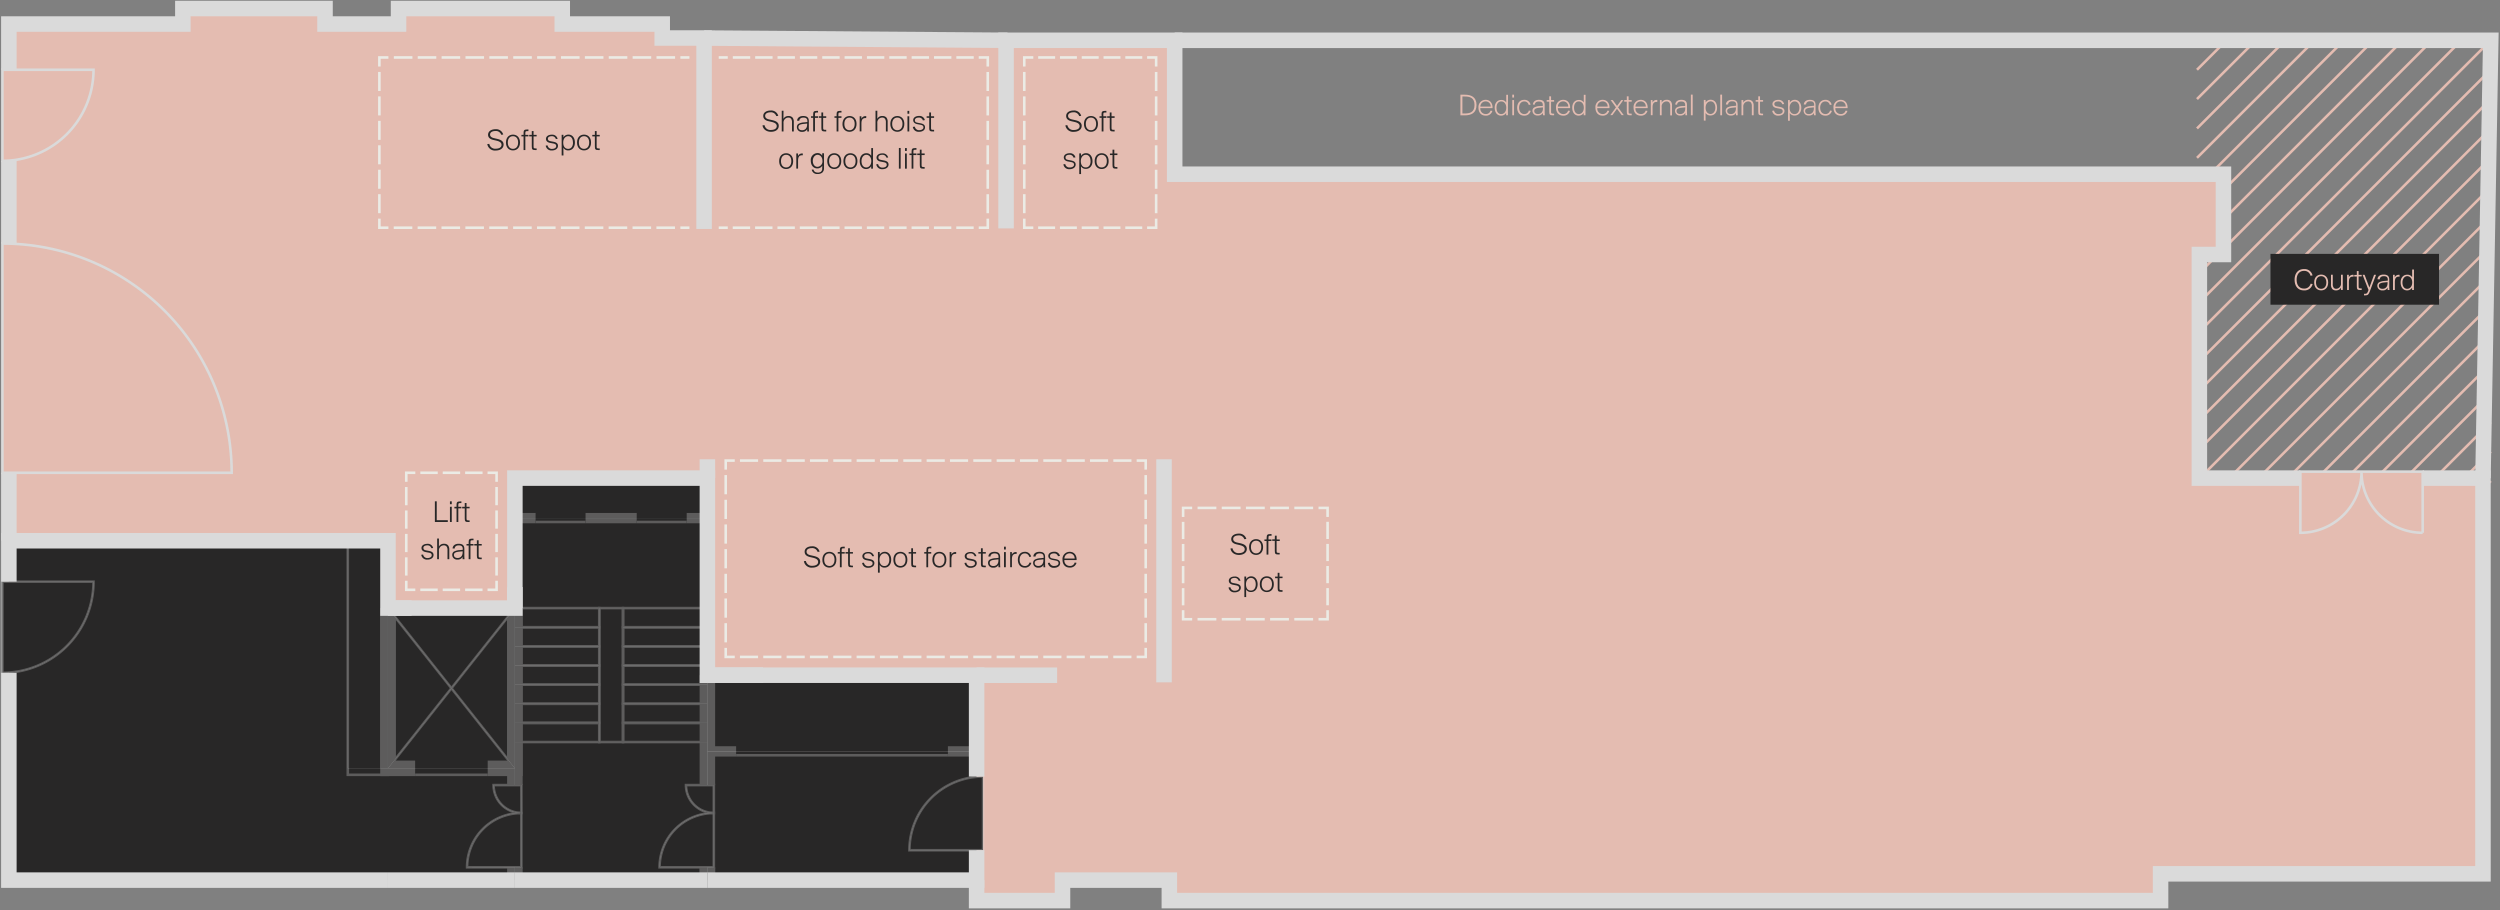 <svg xmlns="http://www.w3.org/2000/svg" viewBox="0 0 967.4 352.2">
  <rect x="0" y="0" width="967.4" height="352.2" fill="#808080" stroke="none"/>
  <defs>
    <style>
      .cls-1 {
        isolation: isolate;
      }

      .cls-10, .cls-11, .cls-12, .cls-13, .cls-14, .cls-15, .cls-16, .cls-17, .cls-18, .cls-19, .cls-2, .cls-20, .cls-6, .cls-7, .cls-8 {
        fill: none;
        stroke-miterlimit: 10;
      }

      .cls-2 {
        stroke: #e4bcb1;
      }

      .cls-3 {
        fill: #282727;
      }

      .cls-4 {
        fill: #e4bcb1;
      }

      .cls-5 {
        opacity: 0.3;
      }

      .cls-6, .cls-7, .cls-8 {
        stroke: #dadada;
      }

      .cls-6 {
        stroke-width: 6px;
      }

      .cls-7 {
        stroke-width: 4px;
      }

      .cls-9 {
        mix-blend-mode: multiply;
      }

      .cls-10, .cls-11, .cls-12, .cls-13, .cls-14, .cls-15, .cls-16, .cls-17, .cls-18, .cls-19, .cls-20 {
        stroke: #ebebe5;
      }

      .cls-11 {
        stroke-dasharray: 7.19 2.05;
      }

      .cls-12 {
        stroke-dasharray: 7.36 2.1;
      }

      .cls-13 {
        stroke-dasharray: 6.73 1.92;
      }

      .cls-14 {
        stroke-dasharray: 6.74 1.93;
      }

      .cls-15 {
        stroke-dasharray: 7.05 2.02;
      }

      .cls-16 {
        stroke-dasharray: 7.02 2.01;
      }

      .cls-17 {
        stroke-dasharray: 7.43 2.12;
      }

      .cls-18 {
        stroke-dasharray: 7.28 2.08;
      }

      .cls-19 {
        stroke-dasharray: 6.65 1.9;
      }

      .cls-20 {
        stroke-dasharray: 6.56 1.87;
      }
    </style>
  </defs>
  <g class="cls-1">
    <g id="Courtyard">
      <line class="cls-2" x1="963.82" y1="15.6" x2="850.15" y2="129.27"/>
      <line class="cls-2" x1="963.82" y1="26.97" x2="850.15" y2="140.64"/>
      <line class="cls-2" x1="953.23" y1="14.81" x2="850.15" y2="117.89"/>
      <line class="cls-2" x1="963.82" y1="38.35" x2="850.15" y2="152.02"/>
      <line class="cls-2" x1="963.82" y1="49.72" x2="850.15" y2="163.4"/>
      <line class="cls-2" x1="963.82" y1="61.05" x2="850.15" y2="174.73"/>
      <line class="cls-2" x1="963.82" y1="72.43" x2="850.15" y2="186.1"/>
      <line class="cls-2" x1="963.82" y1="83.81" x2="850.15" y2="197.48"/>
      <line class="cls-2" x1="884.7" y1="15.16" x2="850.15" y2="49.7"/>
      <line class="cls-2" x1="896.29" y1="14.94" x2="850.15" y2="61.08"/>
      <line class="cls-2" x1="872.1" y1="16.38" x2="850.15" y2="38.33"/>
      <line class="cls-2" x1="862.97" y1="14.17" x2="850.15" y2="27"/>
      <line class="cls-2" x1="907.02" y1="15.59" x2="850.15" y2="72.45"/>
      <line class="cls-2" x1="916.45" y1="17.53" x2="850.15" y2="83.83"/>
      <line class="cls-2" x1="930.23" y1="15.09" x2="850.15" y2="95.16"/>
      <line class="cls-2" x1="940.31" y1="16.38" x2="850.15" y2="106.54"/>
      <line class="cls-2" x1="963.82" y1="95.18" x2="850.15" y2="208.85"/>
      <line class="cls-2" x1="963.82" y1="106.54" x2="850.15" y2="220.21"/>
      <line class="cls-2" x1="963.82" y1="117.91" x2="850.15" y2="231.58"/>
      <line class="cls-2" x1="963.82" y1="129.29" x2="850.15" y2="242.96"/>
      <line class="cls-2" x1="963.82" y1="140.67" x2="850.15" y2="254.34"/>
      <line class="cls-2" x1="963.82" y1="152" x2="850.15" y2="265.67"/>
      <line class="cls-2" x1="963.82" y1="163.37" x2="850.15" y2="277.04"/>
      <line class="cls-2" x1="963.82" y1="174.75" x2="850.15" y2="288.42"/>
      <line class="cls-2" x1="963.82" y1="186.13" x2="850.15" y2="299.8"/>
    </g>
    <g id="Fills">
      <g>
        <path class="cls-3" d="M380.41,300.48V329h-28.5a28.48,28.48,0,0,1,26-28.39Q379.15,300.48,380.41,300.48Z"/>
        <path class="cls-3" d="M255.21,335.62a21,21,0,0,1,21-21v21h-21Z"/>
        <path class="cls-3" d="M276.23,303.8v10.78a10.78,10.78,0,0,1-10.78-10.78h10.78Z"/>
        <path class="cls-3" d="M276.23,335.62V303.8h-2.5v-13H377.91v9.84a28.48,28.48,0,0,0-26,28.39h26v11.58H273.73v-4.95Z"/>
        <polygon class="cls-3" points="377.91 261.28 377.91 290.76 366.8 290.76 284.84 290.76 273.73 290.76 273.73 287.14 273.73 279.74 273.73 272.33 273.73 264.93 273.73 261.28 377.91 261.28"/>
        <rect class="cls-3" x="241.08" y="279.74" width="32.65" height="7.4"/>
        <rect class="cls-3" x="241.08" y="250.12" width="32.65" height="7.41"/>
        <polygon class="cls-3" points="273.73 261.28 273.73 264.93 241.08 264.93 241.08 257.53 273.73 257.53 273.73 261.28"/>
        <rect class="cls-3" x="241.08" y="264.93" width="32.65" height="7.4"/>
        <rect class="cls-3" x="241.08" y="272.33" width="32.65" height="7.41"/>
        <rect class="cls-3" x="241.08" y="235.31" width="32.65" height="7.41"/>
        <rect class="cls-3" x="241.08" y="242.72" width="32.65" height="7.4"/>
        <polygon class="cls-3" points="241.08 279.74 241.08 287.14 231.89 287.14 231.89 279.74 231.89 272.33 231.89 264.93 231.89 257.53 231.89 250.12 231.89 242.72 231.89 235.31 241.08 235.31 241.08 242.72 241.08 250.12 241.08 257.53 241.08 264.93 241.08 272.33 241.08 279.74"/>
        <polygon class="cls-3" points="273.73 185.01 273.73 200.49 265.72 200.49 246.38 200.49 226.59 200.49 207.25 200.49 199.24 200.49 199.24 185.01 273.73 185.01"/>
        <rect class="cls-3" x="199.24" y="235.31" width="32.65" height="7.41"/>
        <rect class="cls-3" x="199.24" y="242.72" width="32.65" height="7.4"/>
        <rect class="cls-3" x="199.24" y="264.93" width="32.65" height="7.4"/>
        <rect class="cls-3" x="199.24" y="257.53" width="32.65" height="7.4"/>
        <rect class="cls-3" x="199.24" y="272.33" width="32.65" height="7.41"/>
        <rect class="cls-3" x="199.24" y="250.12" width="32.65" height="7.41"/>
        <rect class="cls-3" x="199.24" y="279.74" width="32.65" height="7.4"/>
        <polygon class="cls-3" points="273.73 200.49 273.73 235.31 241.08 235.31 231.89 235.31 199.24 235.31 199.24 200.49 207.25 200.49 226.59 200.49 246.38 200.49 265.72 200.49 273.73 200.49"/>
        <path class="cls-3" d="M201.73,335.62v-21h0V303.8h-2.5V287.14h74.49V303.8h-8.28a10.78,10.78,0,0,0,10.78,10.78,21,21,0,0,0-21,21h18.52v4.95H199.24v-4.95Z"/>
        <path class="cls-3" d="M201.74,303.8v10.78h0A10.77,10.77,0,0,1,191,303.8h10.78Z"/>
        <path class="cls-3" d="M201.73,314.58v21h-21A21,21,0,0,1,201.73,314.58Z"/>
        <polygon class="cls-3" points="199.24 235.31 174.69 266.32 150.13 235.31 199.24 235.31"/>
        <polygon class="cls-3" points="199.24 287.14 199.24 297.32 174.69 266.32 199.24 235.31 199.24 242.72 199.24 250.12 199.24 257.53 199.24 264.93 199.24 272.33 199.24 279.74 199.24 287.14"/>
        <polygon class="cls-3" points="174.69 266.32 199.24 297.32 188.72 297.32 160.64 297.32 150.13 297.32 174.69 266.32"/>
        <polygon class="cls-3" points="174.69 266.32 150.13 297.32 150.13 235.31 174.69 266.32"/>
        <polygon class="cls-3" points="150.13 235.31 150.13 297.32 134.58 297.32 134.58 209.25 150.13 209.25 150.13 235.31"/>
        <path class="cls-3" d="M3.43,225.08H36.19A35.26,35.26,0,0,1,3.43,260.26c-.82.06-1.66.09-2.5.09V225.08Z"/>
        <path class="cls-3" d="M199.24,335.62v4.95H3.43V260.26a35.26,35.26,0,0,0,32.76-35.18H3.43V209.25H134.58v88.07h64.66v6.48H191a10.77,10.77,0,0,0,10.77,10.78,21,21,0,0,0-21,21Z"/>
      </g>
      <g>
        <path class="cls-4" d="M937.48,185v21.16a23.66,23.66,0,0,1-23.67-23.66h23.67Z"/>
        <path class="cls-4" d="M913.81,182.51a23.66,23.66,0,0,1-23.66,23.66V182.51Z"/>
        <path class="cls-4" d="M3.43,27H36.19A35.26,35.26,0,0,1,3.43,62.15c-.82.06-1.66.09-2.5.09V27Z"/>
        <path class="cls-4" d="M89.65,182.94H.93V94.24c.84,0,1.67,0,2.5,0A88.71,88.71,0,0,1,89.65,182.94Z"/>
        <path class="cls-4" d="M272.45,14.71l116.86.88h65.25V67.42H860.39V98.48h-9.32V185h39.08v21.16a23.66,23.66,0,0,0,23.66-23.66,23.66,23.66,0,0,0,23.67,23.66V185h23.33V338.14H836.06V348.5H452.49v-7.93H411.15v7.93H377.91V329h2.5V300.48q-1.26,0-2.49.12V261.28H273.73V185H199.24v50.3H150.13V209.25H3.43V182.94H89.65A88.71,88.71,0,0,0,3.43,94.28V62.15A35.26,35.26,0,0,0,36.19,27H3.43V9.3H70.76v-6h55v6h28.45v-6h63.35v6h38.68v5.41Z"/>
      </g>
    </g>
    <g id="Resi_stroke_detail_-_hide_" data-name="Resi stroke detail - hide?" class="cls-5">
      <line class="cls-6" x1="199.24" y1="303.8" x2="199.24" y2="235.31"/>
      <line class="cls-7" x1="265.72" y1="200.49" x2="273.73" y2="200.49"/>
      <line class="cls-8" x1="246.38" y1="201.99" x2="265.72" y2="201.99"/>
      <line class="cls-7" x1="226.59" y1="200.49" x2="246.38" y2="200.49"/>
      <line class="cls-8" x1="207.25" y1="201.99" x2="226.59" y2="201.99"/>
      <line class="cls-7" x1="199.24" y1="200.49" x2="207.25" y2="200.49"/>
      <line class="cls-6" x1="273.73" y1="261.28" x2="273.73" y2="303.8"/>
      <line class="cls-6" x1="199.24" y1="340.57" x2="199.24" y2="335.62"/>
      <line class="cls-6" x1="273.73" y1="335.62" x2="273.73" y2="340.57"/>
      <line class="cls-6" x1="273.73" y1="340.57" x2="273.73" y2="335.62"/>
      <polyline class="cls-6" points="150.13 235.31 150.13 297.32 160.64 297.32"/>
      <polyline class="cls-6" points="188.72 297.32 199.24 297.32 199.24 235.31"/>
      <line class="cls-8" x1="160.64" y1="299.82" x2="188.72" y2="299.82"/>
      <line class="cls-6" x1="150.13" y1="235.31" x2="150.13" y2="297.32"/>
      <path class="cls-8" d="M201.74,335.62h-21a21,21,0,0,1,21-21Z"/>
      <path class="cls-8" d="M201.74,303.8H191a10.77,10.77,0,0,0,10.77,10.78h0Z"/>
      <path class="cls-8" d="M276.23,335.62h-21a21,21,0,0,1,21-21Z"/>
      <path class="cls-8" d="M276.23,314.58a10.78,10.78,0,0,1-10.78-10.78h10.78Z"/>
      <rect class="cls-8" x="199.24" y="235.31" width="32.65" height="7.4"/>
      <rect class="cls-8" x="199.24" y="242.72" width="32.65" height="7.4"/>
      <rect class="cls-8" x="199.24" y="250.12" width="32.65" height="7.4"/>
      <rect class="cls-8" x="199.24" y="257.53" width="32.65" height="7.4"/>
      <rect class="cls-8" x="199.24" y="264.93" width="32.65" height="7.4"/>
      <rect class="cls-8" x="199.24" y="272.34" width="32.65" height="7.4"/>
      <rect class="cls-8" x="199.24" y="279.74" width="32.65" height="7.4"/>
      <rect class="cls-8" x="241.08" y="235.31" width="32.65" height="7.4"/>
      <rect class="cls-8" x="241.08" y="242.72" width="32.65" height="7.4"/>
      <rect class="cls-8" x="241.08" y="250.12" width="32.65" height="7.4"/>
      <rect class="cls-8" x="241.08" y="257.53" width="32.65" height="7.4"/>
      <rect class="cls-8" x="241.08" y="264.93" width="32.65" height="7.4"/>
      <rect class="cls-8" x="241.08" y="272.34" width="32.65" height="7.4"/>
      <rect class="cls-8" x="241.08" y="279.74" width="32.65" height="7.4"/>
      <rect class="cls-8" x="231.89" y="235.31" width="9.2" height="51.83"/>
      <line class="cls-8" x1="150.13" y1="235.31" x2="199.24" y2="297.32"/>
      <line class="cls-8" x1="150.13" y1="297.32" x2="199.24" y2="235.31"/>
      <line class="cls-7" x1="366.8" y1="290.76" x2="377.91" y2="290.76"/>
      <line class="cls-8" x1="284.85" y1="292.26" x2="366.8" y2="292.26"/>
      <line class="cls-7" x1="273.73" y1="290.76" x2="284.85" y2="290.76"/>
      <path class="cls-8" d="M380.41,329h-28.5a28.51,28.51,0,0,1,28.5-28.51Z"/>
      <rect class="cls-8" x="134.58" y="209.25" width="15.54" height="90.57"/>
      <path class="cls-8" d="M.93,225.08H36.19A35.27,35.27,0,0,1,.93,260.35Z"/>
    </g>
    <g id="Stroke">
      <polyline class="cls-6" points="199.24 235.31 199.24 200.49 199.24 185.01 273.73 185.01 273.73 200.49 273.73 235.31 273.73 242.72 273.73 250.12 273.73 257.53 273.73 261.28 295.3 261.23"/>
      <line class="cls-6" x1="273.73" y1="340.57" x2="199.24" y2="340.57"/>
      <polyline class="cls-6" points="377.91 300.48 377.91 261.28 273.73 261.28"/>
      <polyline class="cls-6" points="377.91 328.99 377.91 340.57 273.73 340.57"/>
      <polyline class="cls-6" points="150.13 235.31 199.24 235.31 199.24 227.15"/>
      <polyline class="cls-6" points="389.31 88.39 389.31 15.59 454.56 15.59 454.56 67.42 860.39 67.42 860.39 98.48 851.07 98.48 851.07 185.01 890.15 185.01"/>
      <polyline class="cls-6" points="937.48 185.01 960.81 185.01 960.81 338.14 836.06 338.14 836.06 348.5 452.49 348.5 452.49 340.57 411.15 340.57 411.15 348.5 377.91 348.5 377.91 340.57"/>
      <polyline class="cls-6" points="3.43 260.35 3.43 340.57 150.13 340.57"/>
      <polyline class="cls-6" points="3.43 225.08 3.43 209.25 150.13 209.25 150.13 235.31 159.27 235.31"/>
      <line class="cls-6" x1="150.13" y1="340.57" x2="199.24" y2="340.57"/>
      <polyline class="cls-6" points="3.43 26.97 3.43 9.3 70.76 9.3 70.76 3.3 125.77 3.3 125.77 9.3 154.22 9.3 154.22 3.3 217.57 3.3 217.57 9.3 256.25 9.3 256.25 14.71 272.45 14.71 272.45 88.61"/>
      <line class="cls-6" x1="3.43" y1="94.24" x2="3.43" y2="62.24"/>
      <line class="cls-6" x1="3.43" y1="209.25" x2="3.43" y2="182.94"/>
      <line class="cls-6" x1="389.83" y1="15.6" x2="272.45" y2="14.72"/>
      <line class="cls-6" x1="450.43" y1="177.72" x2="450.43" y2="264.04"/>
      <line class="cls-6" x1="377.91" y1="261.29" x2="409.06" y2="261.29"/>
      <polyline class="cls-6" points="454.56 15.6 963.82 15.6 960.81 185.01"/>
      <line class="cls-6" x1="273.73" y1="185.01" x2="273.73" y2="177.72"/>
      <path class="cls-8" d="M913.81,182.51a23.66,23.66,0,0,1-23.66,23.66V182.51Zm23.67,0v23.66a23.66,23.66,0,0,1-23.67-23.66Z"/>
      <path class="cls-8" d="M.93,27H36.19A35.27,35.27,0,0,1,.93,62.24Z"/>
      <path class="cls-8" d="M.93,94.24a88.71,88.71,0,0,1,88.72,88.7H.93Z"/>
    </g>
    <g id="Soft_spot" data-name="Soft spot">
      <g class="cls-9">
        <g>
          <line class="cls-10" x1="266.78" y1="22.24" x2="263.28" y2="22.24"/>
          <line class="cls-11" x1="261.23" y1="22.24" x2="151.33" y2="22.24"/>
          <polyline class="cls-10" points="150.3 22.24 146.8 22.24 146.8 25.74"/>
          <line class="cls-12" x1="146.8" y1="27.84" x2="146.8" y2="83.56"/>
          <polyline class="cls-10" points="146.8 84.61 146.8 88.11 150.3 88.11"/>
          <line class="cls-11" x1="152.36" y1="88.11" x2="262.26" y2="88.11"/>
          <line class="cls-10" x1="263.28" y1="88.11" x2="266.78" y2="88.11"/>
        </g>
      </g>
      <g class="cls-9">
        <g>
          <line class="cls-10" x1="278.12" y1="88.11" x2="281.62" y2="88.11"/>
          <line class="cls-13" x1="283.54" y1="88.11" x2="377.76" y2="88.11"/>
          <polyline class="cls-10" points="378.73 88.11 382.23 88.11 382.23 84.61"/>
          <line class="cls-12" x1="382.22" y1="82.51" x2="382.22" y2="26.79"/>
          <polyline class="cls-10" points="382.23 25.74 382.23 22.24 378.73 22.24"/>
          <line class="cls-13" x1="376.8" y1="22.24" x2="282.58" y2="22.24"/>
          <line class="cls-10" x1="281.62" y1="22.24" x2="278.12" y2="22.24"/>
        </g>
      </g>
      <g class="cls-9">
        <g>
          <polyline class="cls-10" points="157.21 224.73 157.21 228.23 160.71 228.23"/>
          <line class="cls-14" x1="162.64" y1="228.23" x2="187.69" y2="228.23"/>
          <polyline class="cls-10" points="188.66 228.23 192.16 228.23 192.16 224.73"/>
          <line class="cls-15" x1="192.15" y1="222.71" x2="192.15" y2="187.45"/>
          <polyline class="cls-10" points="192.16 186.44 192.16 182.94 188.66 182.94"/>
          <line class="cls-14" x1="186.73" y1="182.94" x2="161.68" y2="182.94"/>
          <polyline class="cls-10" points="160.71 182.94 157.21 182.94 157.21 186.44"/>
          <line class="cls-15" x1="157.21" y1="188.46" x2="157.21" y2="223.72"/>
        </g>
      </g>
      <g class="cls-9">
        <g>
          <polyline class="cls-10" points="443.34 181.72 443.34 178.22 439.84 178.22"/>
          <line class="cls-16" x1="437.83" y1="178.22" x2="285.32" y2="178.22"/>
          <polyline class="cls-10" points="284.32 178.22 280.82 178.22 280.82 181.72"/>
          <line class="cls-17" x1="280.82" y1="183.84" x2="280.82" y2="249.63"/>
          <polyline class="cls-10" points="280.82 250.7 280.82 254.2 284.32 254.2"/>
          <line class="cls-16" x1="286.32" y1="254.2" x2="438.84" y2="254.2"/>
          <polyline class="cls-10" points="439.84 254.2 443.34 254.2 443.34 250.7"/>
          <line class="cls-17" x1="443.34" y1="248.57" x2="443.34" y2="182.78"/>
        </g>
      </g>
      <g class="cls-9">
        <g>
          <polyline class="cls-10" points="513.72 200.04 513.72 196.54 510.21 196.54"/>
          <line class="cls-18" x1="508.13" y1="196.54" x2="462.36" y2="196.54"/>
          <polyline class="cls-10" points="461.32 196.54 457.82 196.54 457.82 200.04"/>
          <line class="cls-19" x1="457.82" y1="201.94" x2="457.82" y2="235.17"/>
          <polyline class="cls-10" points="457.82 236.12 457.82 239.62 461.32 239.62"/>
          <line class="cls-18" x1="463.4" y1="239.62" x2="509.17" y2="239.62"/>
          <polyline class="cls-10" points="510.21 239.62 513.72 239.62 513.72 236.12"/>
          <line class="cls-19" x1="513.72" y1="234.22" x2="513.72" y2="200.99"/>
        </g>
      </g>
      <g class="cls-9">
        <g>
          <polyline class="cls-10" points="447.38 25.74 447.38 22.24 443.88 22.24"/>
          <line class="cls-20" x1="442.01" y1="22.24" x2="400.78" y2="22.24"/>
          <polyline class="cls-10" points="399.85 22.24 396.35 22.24 396.35 25.74"/>
          <line class="cls-12" x1="396.35" y1="27.84" x2="396.35" y2="83.56"/>
          <polyline class="cls-10" points="396.35 84.61 396.35 88.11 399.85 88.11"/>
          <line class="cls-20" x1="401.72" y1="88.11" x2="442.95" y2="88.11"/>
          <polyline class="cls-10" points="443.88 88.11 447.38 88.11 447.38 84.61"/>
          <line class="cls-12" x1="447.38" y1="82.51" x2="447.38" y2="26.79"/>
        </g>
      </g>
    </g>
    <g id="Layer_9" data-name="Layer 9">
      <g>
        <path class="cls-3" d="M169,201.29h4.28v.7h-5v-8H169Z"/>
        <path class="cls-3" d="M174.81,194v1.1h-.7V194Zm0,2.08V202h-.7v-5.88Z"/>
        <path class="cls-3" d="M176.66,195.37c0-1,.25-1.34,1.39-1.34h.49v.63h-.35c-.75,0-.84.07-.84.81v.64h1.19v.6h-1.19V202h-.69v-5.28h-.83v-.6h.83Zm3.18-.72h.69v1.46h1.19v.6h-1.19v3.72c0,.78,0,.94.83.94h.36V202h-.58c-1.06,0-1.3-.24-1.3-1.43v-3.85h-1v-.6h1Z"/>
        <path class="cls-3" d="M166.92,212.13a1.53,1.53,0,0,0-1.6-1.1c-.59,0-1.48.22-1.48.95s.45.86,1.08,1l.84.16c1,.18,2,.48,2,1.62s-1.08,1.79-2.37,1.79a2.2,2.2,0,0,1-2.38-1.88l.72-.09a1.61,1.61,0,0,0,1.72,1.36c.66,0,1.61-.27,1.61-1.08s-.62-.91-1.44-1.06l-.93-.18c-.87-.17-1.59-.64-1.59-1.58s.93-1.6,2.28-1.6a2.11,2.11,0,0,1,2.23,1.62Z"/>
        <path class="cls-3" d="M169.84,211.52a2.07,2.07,0,0,1,2-1.1,1.92,1.92,0,0,1,1.56.62,2.64,2.64,0,0,1,.46,1.69v3.66h-.7v-3.48a2.37,2.37,0,0,0-.33-1.41,1.36,1.36,0,0,0-1.17-.47,1.91,1.91,0,0,0-1.81,2.13v3.23h-.69v-8h.69Z"/>
        <path class="cls-3" d="M175.13,212.23c.08-1.14,1-1.81,2.34-1.81s2.21.45,2.21,2c0,1.07,0,1.58,0,2.06,0,.69,0,1.27.07,1.92H179l0-.91a2.07,2.07,0,0,1-2,1.05,1.83,1.83,0,0,1-2-1.83,1.48,1.48,0,0,1,.63-1.26,5.55,5.55,0,0,1,2.26-.58l1.17-.12v-.34c0-1.19-.76-1.37-1.58-1.37-1,0-1.5.52-1.55,1.22Zm3.89,1.1-1.28.13c-1.43.15-2.09.46-2.09,1.26s.58,1.2,1.44,1.2c1,0,1.93-.62,1.93-2.23Z"/>
        <path class="cls-3" d="M181.35,209.77c0-1,.25-1.34,1.39-1.34h.49v.63h-.35c-.75,0-.83.07-.83.81v.64h1.18v.6h-1.18v5.28h-.7v-5.28h-.83v-.6h.83Zm3.18-.72h.69v1.46h1.19v.6h-1.19v3.72c0,.78,0,.94.83.94h.36v.62h-.57c-1.07,0-1.31-.24-1.31-1.43v-3.85h-1v-.6h1Z"/>
      </g>
      <g>
        <path class="cls-3" d="M479.28,206.49a2.82,2.82,0,0,1,3,2.07l-.78.09a2.14,2.14,0,0,0-2.3-1.46c-.82,0-2,.32-2,1.37,0,.82.67,1.2,1.55,1.39l1,.22c1.17.26,2.72.71,2.72,2.24s-1.41,2.33-3,2.33c-2,0-3.13-1.15-3.31-2.5l.77-.08a2.29,2.29,0,0,0,2.5,1.87c.89,0,2.23-.29,2.23-1.5,0-1-1-1.39-2.09-1.64l-1-.23c-1.07-.24-2.13-.74-2.13-2.06C476.47,207.1,478,206.49,479.28,206.49Z"/>
        <path class="cls-3" d="M486.06,208.62c1.39,0,2.71.94,2.71,3.06s-1.32,3.06-2.71,3.06-2.71-.94-2.71-3.06S484.67,208.62,486.06,208.62Zm0,5.51c1.1,0,2-.8,2-2.45s-.88-2.45-2-2.45-2,.79-2,2.45S485,214.13,486.06,214.13Z"/>
        <path class="cls-3" d="M490.15,208c0-1,.25-1.34,1.39-1.34h.5v.64h-.35c-.76,0-.84.07-.84.8v.65H492v.6h-1.19v5.27h-.7v-5.27h-.83v-.6h.83Zm3.18-.72h.7v1.47h1.18v.6H494V213c0,.78,0,.94.82.94h.36v.62h-.57c-1.07,0-1.31-.24-1.31-1.42v-3.85h-1v-.6h1Z"/>
        <path class="cls-3" d="M479.31,224.74a1.54,1.54,0,0,0-1.61-1.11c-.59,0-1.47.22-1.47,1s.44.86,1.08,1l.84.16c1,.18,2,.48,2,1.62s-1.08,1.8-2.36,1.8a2.21,2.21,0,0,1-2.39-1.89l.72-.09a1.63,1.63,0,0,0,1.73,1.37c.66,0,1.61-.28,1.61-1.08s-.63-.91-1.44-1.07l-.94-.18c-.86-.17-1.58-.64-1.58-1.57s.92-1.61,2.28-1.61a2.12,2.12,0,0,1,2.23,1.62Zm2.88,3.35a2.09,2.09,0,0,0,1.9,1c1.47,0,2.56-1.14,2.56-3s-1.06-3.07-2.44-3.07a2.21,2.21,0,0,0-2,1.08v-1h-.69v7.95h.7Zm3.73-2c0,1.52-.75,2.44-1.85,2.44s-1.93-.74-1.93-2.44,1-2.46,1.93-2.46C485.19,223.63,485.92,224.56,485.92,226.09Z"/>
        <path class="cls-3" d="M490.21,223c1.39,0,2.71.94,2.71,3.06s-1.32,3.06-2.71,3.06-2.72-.94-2.72-3.06S488.81,223,490.21,223Zm0,5.51c1.1,0,2-.8,2-2.45s-.87-2.45-2-2.45-2,.79-2,2.45S489.1,228.53,490.21,228.53Z"/>
        <path class="cls-3" d="M494.41,221.65h.69v1.47h1.19v.6H495.1v3.71c0,.78,0,.94.83.94h.36V229h-.58c-1.06,0-1.3-.24-1.3-1.42v-3.85h-1v-.6h1Z"/>
      </g>
      <g>
        <path class="cls-3" d="M314.15,211.4a2.83,2.83,0,0,1,3,2.07l-.78.08a2.15,2.15,0,0,0-2.31-1.45c-.81,0-1.95.31-1.95,1.37,0,.82.67,1.2,1.55,1.39l1,.22c1.17.26,2.72.7,2.72,2.24s-1.42,2.33-3,2.33a3,3,0,0,1-3.31-2.5l.78-.08a2.29,2.29,0,0,0,2.5,1.87c.88,0,2.23-.29,2.23-1.5,0-1-1-1.39-2.09-1.64l-1-.23c-1.06-.24-2.12-.74-2.12-2.06C311.34,212,312.85,211.4,314.15,211.4Z"/>
        <path class="cls-3" d="M320.93,213.53c1.39,0,2.71.94,2.71,3.06s-1.32,3.06-2.71,3.06-2.71-.94-2.71-3.06S319.54,213.53,320.93,213.53Zm0,5.5c1.1,0,2-.79,2-2.44s-.88-2.45-2-2.45-2,.79-2,2.45S319.82,219,320.93,219Z"/>
        <path class="cls-3" d="M325,212.88c0-1,.25-1.34,1.39-1.34h.49v.63h-.35c-.75,0-.83.08-.83.81v.65h1.18v.6h-1.18v5.27H325v-5.27h-.83v-.6H325Zm3.18-.72h.69v1.47h1.19v.6h-1.19v3.71c0,.78,0,.94.83.94h.36v.62h-.57c-1.07,0-1.31-.24-1.31-1.42v-3.85h-1v-.6h1Z"/>
        <path class="cls-3" d="M337.51,215.24a1.54,1.54,0,0,0-1.61-1.1c-.59,0-1.47.22-1.47,1s.44.86,1.08,1l.84.16c1,.18,2,.48,2,1.62s-1.08,1.8-2.36,1.8a2.22,2.22,0,0,1-2.39-1.89l.72-.09a1.62,1.62,0,0,0,1.73,1.36c.66,0,1.61-.27,1.61-1.07s-.63-.92-1.44-1.07l-.94-.18c-.86-.17-1.58-.64-1.58-1.57s.92-1.61,2.28-1.61a2.12,2.12,0,0,1,2.23,1.62Zm2.88,3.36a2.09,2.09,0,0,0,1.9,1.05c1.47,0,2.56-1.14,2.56-3.05s-1.06-3.07-2.43-3.07a2.22,2.22,0,0,0-2,1.08v-1h-.69v8h.7Zm3.73-2c0,1.52-.75,2.43-1.85,2.43s-1.93-.73-1.93-2.43,1-2.46,1.93-2.46C343.39,214.14,344.12,215.06,344.12,216.6Z"/>
        <path class="cls-3" d="M348.41,213.53c1.39,0,2.71.94,2.71,3.06s-1.32,3.06-2.71,3.06-2.71-.94-2.71-3.06S347,213.53,348.41,213.53Zm0,5.5c1.1,0,2-.79,2-2.44s-.87-2.45-2-2.45-2,.79-2,2.45S347.3,219,348.41,219Z"/>
        <path class="cls-3" d="M352.61,212.16h.69v1.47h1.19v.6H353.3v3.71c0,.78,0,.94.83.94h.36v.62h-.58c-1.06,0-1.3-.24-1.3-1.42v-3.85h-1v-.6h1Z"/>
        <path class="cls-3" d="M358.5,212.88c0-1,.25-1.34,1.39-1.34h.49v.63H360c-.75,0-.84.08-.84.81v.65h1.19v.6h-1.19v5.27h-.69v-5.27h-.83v-.6h.83Z"/>
        <path class="cls-3" d="M363.5,213.53c1.39,0,2.71.94,2.71,3.06s-1.32,3.06-2.71,3.06-2.71-.94-2.71-3.06S362.11,213.53,363.5,213.53Zm0,5.5c1.11,0,2-.79,2-2.44s-.87-2.45-2-2.45-2,.79-2,2.45S362.4,219,363.5,219Z"/>
        <path class="cls-3" d="M370,214.33h-.32c-1.23,0-1.52.89-1.52,2.16v3h-.68v-5.87h.66v1a1.68,1.68,0,0,1,1.65-1H370Z"/>
        <path class="cls-3" d="M377.13,215.24a1.53,1.53,0,0,0-1.6-1.1c-.59,0-1.48.22-1.48,1s.44.86,1.08,1l.84.16c1,.18,2,.48,2,1.62s-1.08,1.8-2.37,1.8a2.21,2.21,0,0,1-2.38-1.89l.72-.09a1.6,1.6,0,0,0,1.72,1.36c.66,0,1.61-.27,1.61-1.07s-.62-.92-1.44-1.07l-.93-.18c-.87-.17-1.59-.64-1.59-1.57s.93-1.61,2.28-1.61a2.11,2.11,0,0,1,2.23,1.62Zm2.46-3.08h.7v1.47h1.18v.6h-1.18v3.71c0,.78,0,.94.82.94h.36v.62h-.57c-1.07,0-1.31-.24-1.31-1.42v-3.85h-1v-.6h1Z"/>
        <path class="cls-3" d="M382.46,215.34c.08-1.14,1-1.81,2.34-1.81s2.21.46,2.21,2c0,1.07,0,1.58,0,2.06,0,.69,0,1.27.07,1.92h-.7l-.05-.91a2,2,0,0,1-2,1.06,1.83,1.83,0,0,1-2-1.84,1.49,1.49,0,0,1,.63-1.26,5.39,5.39,0,0,1,2.26-.57l1.17-.12v-.35c0-1.19-.76-1.37-1.58-1.37-1,0-1.5.52-1.55,1.22Zm3.89,1.1-1.28.14c-1.43.14-2.09.45-2.09,1.26s.57,1.19,1.44,1.19c1,0,1.93-.62,1.93-2.23Z"/>
        <path class="cls-3" d="M389.21,211.54v1.1h-.7v-1.1Zm0,2.09v5.87h-.7v-5.87Z"/>
        <path class="cls-3" d="M393.41,214.33h-.32c-1.23,0-1.52.89-1.52,2.16v3h-.68v-5.87h.66v1a1.68,1.68,0,0,1,1.65-1h.21Z"/>
        <path class="cls-3" d="M399,215.4l-.72.1a1.7,1.7,0,0,0-1.78-1.35c-1,0-1.94.83-1.94,2.43s.91,2.44,2,2.44a1.73,1.73,0,0,0,1.81-1.34l.72.1a2.44,2.44,0,0,1-2.56,1.87c-1.7,0-2.66-1.27-2.66-3.06s1-3.06,2.75-3.06A2.37,2.37,0,0,1,399,215.4Z"/>
        <path class="cls-3" d="M399.86,215.34c.07-1.14,1-1.81,2.34-1.81s2.21.46,2.21,2c0,1.07,0,1.58,0,2.06,0,.69,0,1.27.07,1.92h-.7l0-.91a2.06,2.06,0,0,1-2,1.06,1.83,1.83,0,0,1-2-1.84,1.49,1.49,0,0,1,.63-1.26,5.39,5.39,0,0,1,2.26-.57l1.17-.12v-.35c0-1.19-.77-1.37-1.58-1.37-1,0-1.5.52-1.55,1.22Zm3.89,1.1-1.29.14c-1.42.14-2.08.45-2.08,1.26S401,219,401.82,219c1,0,1.93-.62,1.93-2.23Z"/>
        <path class="cls-3" d="M409.4,215.24a1.53,1.53,0,0,0-1.61-1.1c-.58,0-1.47.22-1.47,1s.44.86,1.08,1l.84.16c1,.18,2,.48,2,1.62s-1.08,1.8-2.36,1.8a2.22,2.22,0,0,1-2.39-1.89l.72-.09A1.62,1.62,0,0,0,408,219c.66,0,1.61-.27,1.61-1.07s-.63-.92-1.44-1.07l-.94-.18c-.86-.17-1.58-.64-1.58-1.57s.92-1.61,2.28-1.61a2.12,2.12,0,0,1,2.23,1.62Z"/>
        <path class="cls-3" d="M411.15,216.59a2.77,2.77,0,0,1,2.8-3.06c1.7,0,2.75,1.33,2.65,3.2h-4.73A2.08,2.08,0,0,0,414,219a1.79,1.79,0,0,0,1.85-1.32l.72.1a2.51,2.51,0,0,1-2.62,1.85C412.16,219.65,411.15,218.39,411.15,216.59Zm.74-.46h3.95a1.9,1.9,0,0,0-1.9-2A2,2,0,0,0,411.89,216.13Z"/>
      </g>
      <g>
        <path class="cls-4" d="M566.73,36.64c2.57,0,4.62.88,4.62,4s-2.05,4-4.62,4h-1.61v-8Zm0,.7h-.84v6.57h.84c1.83,0,3.85-.3,3.85-3.28S568.54,37.34,566.71,37.34Z"/>
        <path class="cls-4" d="M572.11,41.69a2.77,2.77,0,0,1,2.79-3.06c1.7,0,2.75,1.34,2.65,3.21h-4.72a2.08,2.08,0,0,0,2.1,2.29,1.78,1.78,0,0,0,1.84-1.32l.72.09a2.48,2.48,0,0,1-2.61,1.85C573.11,44.75,572.11,43.49,572.11,41.69Zm.73-.45h4a1.92,1.92,0,0,0-1.91-2A2,2,0,0,0,572.84,41.24Z"/>
        <path class="cls-4" d="M583.5,44.61h-.68v-.94a2.22,2.22,0,0,1-2,1.08c-1.38,0-2.43-1.14-2.43-3.07s1.09-3,2.55-3a2.1,2.1,0,0,1,1.91,1v-3h.69Zm-.64-2.93c0-1.7-1-2.43-1.93-2.43-1.11,0-1.85.91-1.85,2.43s.73,2.46,1.85,2.46C581.84,44.14,582.86,43.38,582.86,41.68Z"/>
        <path class="cls-4" d="M585.88,36.64v1.11h-.69V36.64Zm0,2.09v5.88h-.69V38.73Z"/>
        <path class="cls-4" d="M592.26,40.51l-.72.09a1.68,1.68,0,0,0-1.77-1.34c-1,0-1.94.83-1.94,2.42s.91,2.45,1.95,2.45a1.73,1.73,0,0,0,1.81-1.35l.72.1a2.42,2.42,0,0,1-2.55,1.87c-1.71,0-2.67-1.27-2.67-3.06s1-3.06,2.75-3.06A2.36,2.36,0,0,1,592.26,40.51Z"/>
        <path class="cls-4" d="M593.18,40.45c.07-1.14,1-1.82,2.34-1.82s2.2.46,2.2,2c0,1.06,0,1.58,0,2.06,0,.68,0,1.27.07,1.92h-.69L597,43.7a2.07,2.07,0,0,1-2,1,1.83,1.83,0,0,1-2-1.83,1.45,1.45,0,0,1,.64-1.26,5.17,5.17,0,0,1,2.25-.58L597,41v-.35c0-1.18-.77-1.36-1.58-1.36-1,0-1.5.51-1.55,1.22Zm3.88,1.1-1.28.13c-1.43.14-2.09.46-2.09,1.26s.58,1.2,1.44,1.2c1,0,1.93-.62,1.93-2.23Z"/>
        <path class="cls-4" d="M599.5,37.27h.7v1.46h1.18v.6H600.2v3.72c0,.78,0,.93.83.93h.35v.63h-.57c-1.07,0-1.31-.24-1.31-1.43V39.33h-1v-.6h1Z"/>
        <path class="cls-4" d="M602.12,41.69a2.77,2.77,0,0,1,2.79-3.06c1.71,0,2.75,1.34,2.65,3.21h-4.72a2.08,2.08,0,0,0,2.1,2.29,1.77,1.77,0,0,0,1.84-1.32l.72.09a2.48,2.48,0,0,1-2.61,1.85C603.13,44.75,602.12,43.49,602.12,41.69Zm.73-.45h4a1.92,1.92,0,0,0-1.91-2A2,2,0,0,0,602.85,41.24Z"/>
        <path class="cls-4" d="M613.51,44.61h-.68v-.94a2.22,2.22,0,0,1-2,1.08c-1.38,0-2.43-1.14-2.43-3.07s1.09-3,2.55-3a2.1,2.1,0,0,1,1.91,1v-3h.69Zm-.64-2.93c0-1.7-1-2.43-1.93-2.43-1.11,0-1.85.91-1.85,2.43s.73,2.46,1.85,2.46C611.85,44.14,612.87,43.38,612.87,41.68Z"/>
        <path class="cls-4" d="M617.37,41.69a2.77,2.77,0,0,1,2.79-3.06c1.71,0,2.75,1.34,2.65,3.21h-4.72a2.08,2.08,0,0,0,2.1,2.29A1.79,1.79,0,0,0,622,42.81l.71.09a2.48,2.48,0,0,1-2.61,1.85C618.38,44.75,617.37,43.49,617.37,41.69Zm.73-.45h4a1.92,1.92,0,0,0-1.91-2A2,2,0,0,0,618.1,41.24Z"/>
        <path class="cls-4" d="M626.12,41.56l2.21,3h-.81l-1.81-2.47-1.79,2.47h-.8l2.19-3-2.07-2.85h.83L625.72,41l1.67-2.29h.78Z"/>
        <path class="cls-4" d="M629.51,37.27h.7v1.46h1.19v.6h-1.19v3.72c0,.78,0,.93.83.93h.36v.63h-.58c-1.07,0-1.31-.24-1.31-1.43V39.33h-1v-.6h1Z"/>
        <path class="cls-4" d="M632.13,41.69a2.78,2.78,0,0,1,2.79-3.06c1.71,0,2.75,1.34,2.66,3.21h-4.73a2.08,2.08,0,0,0,2.1,2.29,1.77,1.77,0,0,0,1.84-1.32l.72.09a2.48,2.48,0,0,1-2.61,1.85C633.14,44.75,632.13,43.49,632.13,41.69Zm.73-.45h4a1.92,1.92,0,0,0-1.91-2A2,2,0,0,0,632.86,41.24Z"/>
        <path class="cls-4" d="M641.3,39.44H641c-1.23,0-1.52.88-1.52,2.15v3h-.68V38.73h.66v1a1.67,1.67,0,0,1,1.65-1.06h.21Z"/>
        <path class="cls-4" d="M643,39.74a2.06,2.06,0,0,1,2-1.11,1.89,1.89,0,0,1,1.56.63A2.6,2.6,0,0,1,647,41v3.66h-.7V41.13a2.41,2.41,0,0,0-.33-1.42,1.37,1.37,0,0,0-1.17-.46A1.91,1.91,0,0,0,643,41.38v3.23h-.69V38.73H643Z"/>
        <path class="cls-4" d="M648.25,40.45c.07-1.14,1-1.82,2.33-1.82s2.21.46,2.21,2c0,1.06,0,1.58,0,2.06,0,.68,0,1.27.07,1.92h-.69l0-.91a2.07,2.07,0,0,1-2,1,1.83,1.83,0,0,1-2-1.83,1.45,1.45,0,0,1,.64-1.26,5.17,5.17,0,0,1,2.25-.58L652.1,41v-.35c0-1.18-.77-1.36-1.59-1.36-1,0-1.5.51-1.55,1.22Zm3.88,1.1-1.28.13c-1.43.14-2.09.46-2.09,1.26s.58,1.2,1.44,1.2c1,0,1.93-.62,1.93-2.23Z"/>
        <path class="cls-4" d="M655,44.61h-.7v-8h.7Z"/>
        <path class="cls-4" d="M660,46.68h-.69v-8H660v1a2.22,2.22,0,0,1,2-1.08c1.38,0,2.44,1.14,2.44,3.08s-1.09,3-2.56,3a2.1,2.1,0,0,1-1.91-1Zm0-5c0,1.7,1,2.43,1.93,2.43s1.84-.91,1.84-2.43-.73-2.46-1.84-2.46C661,39.25,660,40,660,41.71Z"/>
        <path class="cls-4" d="M666.38,44.61h-.7v-8h.7Z"/>
        <path class="cls-4" d="M667.84,40.45c.07-1.14,1-1.82,2.34-1.82s2.21.46,2.21,2c0,1.06,0,1.58,0,2.06,0,.68,0,1.27.07,1.92h-.7l0-.91a2.06,2.06,0,0,1-2,1,1.83,1.83,0,0,1-2-1.83,1.48,1.48,0,0,1,.64-1.26,5.18,5.18,0,0,1,2.26-.58l1.17-.12v-.35c0-1.18-.77-1.36-1.58-1.36-1,0-1.5.51-1.55,1.22Zm3.89,1.1-1.29.13c-1.42.14-2.08.46-2.08,1.26s.57,1.2,1.44,1.2c1,0,1.93-.62,1.93-2.23Z"/>
        <path class="cls-4" d="M674.58,39.74a2.06,2.06,0,0,1,2-1.11,1.89,1.89,0,0,1,1.55.63,2.54,2.54,0,0,1,.46,1.69v3.66h-.7V41.13a2.41,2.41,0,0,0-.33-1.42,1.36,1.36,0,0,0-1.16-.46,1.92,1.92,0,0,0-1.82,2.13v3.23h-.69V38.73h.69Z"/>
        <path class="cls-4" d="M680.37,37.27h.69v1.46h1.19v.6h-1.19v3.72c0,.78,0,.93.83.93h.36v.63h-.57c-1.07,0-1.31-.24-1.31-1.43V39.33h-1v-.6h1Z"/>
        <path class="cls-4" d="M689.68,40.35a1.54,1.54,0,0,0-1.61-1.1c-.59,0-1.47.21-1.47.94s.44.87,1.08,1l.84.15c1,.18,2,.48,2,1.62s-1.08,1.8-2.36,1.8a2.21,2.21,0,0,1-2.39-1.88l.72-.1a1.62,1.62,0,0,0,1.73,1.37c.66,0,1.61-.28,1.61-1.08s-.63-.91-1.44-1.07l-.94-.18c-.86-.16-1.58-.63-1.58-1.57s.92-1.61,2.28-1.61a2.12,2.12,0,0,1,2.23,1.62Zm2.88,3.36a2.08,2.08,0,0,0,1.9,1c1.47,0,2.56-1.14,2.56-3s-1.06-3.08-2.44-3.08a2.21,2.21,0,0,0-2,1.08l0-1h-.68v8h.7Zm3.73-2c0,1.52-.75,2.43-1.85,2.43s-1.93-.73-1.93-2.43,1-2.46,1.93-2.46C695.56,39.25,696.29,40.17,696.29,41.71Z"/>
        <path class="cls-4" d="M698,40.45c.07-1.14,1-1.82,2.34-1.82s2.21.46,2.21,2c0,1.06,0,1.58,0,2.06,0,.68,0,1.27.08,1.92h-.7l0-.91a2.06,2.06,0,0,1-2,1,1.83,1.83,0,0,1-2-1.83,1.48,1.48,0,0,1,.64-1.26,5.18,5.18,0,0,1,2.26-.58l1.17-.12v-.35c0-1.18-.77-1.36-1.58-1.36-1,0-1.5.51-1.55,1.22Zm3.89,1.1-1.29.13c-1.42.14-2.08.46-2.08,1.26s.57,1.2,1.44,1.2c1,0,1.93-.62,1.93-2.23Z"/>
        <path class="cls-4" d="M708.77,40.51l-.72.09a1.69,1.69,0,0,0-1.77-1.34c-1,0-1.95.83-1.95,2.42s.91,2.45,2,2.45a1.73,1.73,0,0,0,1.81-1.35l.72.1a2.43,2.43,0,0,1-2.56,1.87c-1.7,0-2.66-1.27-2.66-3.06s1-3.06,2.75-3.06A2.37,2.37,0,0,1,708.77,40.51Z"/>
        <path class="cls-4" d="M709.49,41.69a2.78,2.78,0,0,1,2.8-3.06c1.7,0,2.74,1.34,2.65,3.21h-4.73a2.08,2.08,0,0,0,2.1,2.29,1.79,1.79,0,0,0,1.85-1.32l.72.09a2.5,2.5,0,0,1-2.62,1.85C710.5,44.75,709.49,43.49,709.49,41.69Zm.73-.45h4a1.91,1.91,0,0,0-1.9-2A2,2,0,0,0,710.22,41.24Z"/>
      </g>
      <rect class="cls-3" x="878.58" y="98.24" width="65.23" height="19.67"/>
      <g>
        <path class="cls-4" d="M894.89,109.9a3.18,3.18,0,0,1-3.39,2.47c-2.31,0-3.58-1.69-3.58-4.13s1.32-4.12,3.62-4.12a3.13,3.13,0,0,1,3.31,2.47l-.78.1a2.42,2.42,0,0,0-2.55-1.87c-1.6,0-2.81,1.19-2.81,3.42s1.15,3.42,2.81,3.42a2.46,2.46,0,0,0,2.59-1.87Z"/>
        <path class="cls-4" d="M898.2,106.25c1.39,0,2.71.94,2.71,3.06s-1.32,3.06-2.71,3.06-2.71-.94-2.71-3.06S896.81,106.25,898.2,106.25Zm0,5.51c1.1,0,2-.8,2-2.45s-.88-2.45-2-2.45-2,.79-2,2.45S897.1,111.76,898.2,111.76Z"/>
        <path class="cls-4" d="M905.86,111.26a2,2,0,0,1-1.92,1.11,1.83,1.83,0,0,1-1.43-.53A2.61,2.61,0,0,1,902,110v-3.68h.69v3.53a2.3,2.3,0,0,0,.36,1.49,1.19,1.19,0,0,0,1,.4,1.93,1.93,0,0,0,1.82-2.14v-3.28h.69v5.87h-.69Z"/>
        <path class="cls-4" d="M910.75,107.05h-.31c-1.23,0-1.52.89-1.52,2.16v3h-.69v-5.87h.66v1a1.7,1.7,0,0,1,1.66-1h.2Z"/>
        <path class="cls-4" d="M912,104.88h.69v1.47h1.19v.6h-1.19v3.71c0,.78,0,.94.83.94h.36v.62h-.57c-1.07,0-1.31-.24-1.31-1.42V107h-1v-.6h1Z"/>
        <path class="cls-4" d="M914.79,114.3v-.61h.39c.57,0,.85-.15,1.16-1l.18-.48-2.29-5.87H915l1.86,4.91,1.81-4.91h.75L917,112.82c-.45,1.17-.72,1.48-1.8,1.48Z"/>
        <path class="cls-4" d="M920,108.06c.07-1.14,1-1.81,2.34-1.81s2.21.46,2.21,2c0,1.07,0,1.58,0,2.06,0,.69,0,1.28.08,1.92h-.7l0-.91a2.06,2.06,0,0,1-2,1.06,1.83,1.83,0,0,1-2-1.84,1.49,1.49,0,0,1,.63-1.26,5.31,5.31,0,0,1,2.26-.57l1.17-.12v-.35c0-1.19-.77-1.37-1.58-1.37-1,0-1.5.52-1.55,1.23Zm3.89,1.11-1.29.13c-1.42.14-2.08.45-2.08,1.26s.57,1.2,1.44,1.2c1,0,1.93-.63,1.93-2.24Z"/>
        <path class="cls-4" d="M928.55,107.05h-.31c-1.24,0-1.53.89-1.53,2.16v3H926v-5.87h.66v1a1.68,1.68,0,0,1,1.65-1h.21Z"/>
        <path class="cls-4" d="M934.08,112.22h-.69v-.93a2.21,2.21,0,0,1-2,1.08c-1.38,0-2.44-1.14-2.44-3.07s1.09-3,2.56-3a2.1,2.1,0,0,1,1.9,1v-3h.7Zm-.65-2.92c0-1.71-1-2.44-1.93-2.44s-1.85.91-1.85,2.44.73,2.46,1.85,2.46C932.41,111.76,933.43,111,933.43,109.3Z"/>
      </g>
      <g>
        <path class="cls-3" d="M415.38,42.76a2.83,2.83,0,0,1,3,2.07l-.78.09a2.14,2.14,0,0,0-2.3-1.46c-.82,0-2,.32-2,1.37,0,.82.67,1.2,1.55,1.39l1,.22c1.17.26,2.72.71,2.72,2.24s-1.42,2.33-3,2.33a3,3,0,0,1-3.31-2.5l.78-.08a2.29,2.29,0,0,0,2.5,1.87c.88,0,2.23-.29,2.23-1.5,0-1-1-1.39-2.09-1.64l-1-.23c-1.06-.24-2.12-.74-2.12-2.06C412.57,43.37,414.08,42.76,415.38,42.76Z"/>
        <path class="cls-3" d="M422.16,44.89c1.39,0,2.71.94,2.71,3.06S423.55,51,422.16,51s-2.71-.94-2.71-3.06S420.77,44.89,422.16,44.89Zm0,5.51c1.1,0,2-.8,2-2.45s-.88-2.45-2-2.45-2,.79-2,2.45S421.05,50.4,422.16,50.4Z"/>
        <path class="cls-3" d="M426.25,44.24c0-1,.25-1.34,1.39-1.34h.49v.64h-.34c-.76,0-.84.07-.84.8V45h1.18v.6H427v5.27h-.7V45.59h-.83V45h.83Zm3.18-.72h.69V45h1.19v.6h-1.19V49.3c0,.78,0,.94.83.94h.36v.62h-.57c-1.07,0-1.31-.24-1.31-1.42V45.59h-1V45h1Z"/>
        <path class="cls-3" d="M415.41,61a1.54,1.54,0,0,0-1.61-1.11c-.59,0-1.48.22-1.48,1s.45.86,1.08,1l.84.16c1,.18,2,.48,2,1.62s-1.08,1.8-2.36,1.8a2.21,2.21,0,0,1-2.39-1.89l.72-.09A1.62,1.62,0,0,0,414,64.8c.66,0,1.6-.28,1.6-1.08s-.62-.91-1.43-1.07l-.94-.18c-.86-.17-1.58-.64-1.58-1.57s.92-1.61,2.28-1.61a2.12,2.12,0,0,1,2.23,1.62Zm2.88,3.35a2.08,2.08,0,0,0,1.9,1c1.47,0,2.56-1.14,2.56-3s-1.06-3.07-2.44-3.07a2.19,2.19,0,0,0-2,1.08l0-1h-.68v8h.7Zm3.73-2c0,1.52-.75,2.44-1.85,2.44s-1.93-.74-1.93-2.44,1-2.46,1.93-2.46C421.28,59.9,422,60.83,422,62.36Z"/>
        <path class="cls-3" d="M426.3,59.29c1.39,0,2.71.94,2.71,3.06s-1.32,3.06-2.71,3.06-2.71-.94-2.71-3.06S424.91,59.29,426.3,59.29Zm0,5.51c1.11,0,2-.8,2-2.45s-.87-2.45-2-2.45-2,.79-2,2.45S425.2,64.8,426.3,64.8Z"/>
        <path class="cls-3" d="M430.5,57.92h.7v1.47h1.19V60H431.2V63.7c0,.78,0,.94.83.94h.36v.62h-.58c-1.07,0-1.31-.24-1.31-1.42V60h-1v-.6h1Z"/>
      </g>
      <g>
        <path class="cls-3" d="M191.73,50a2.83,2.83,0,0,1,3,2.07l-.78.08a2.15,2.15,0,0,0-2.31-1.45c-.81,0-2,.32-2,1.37,0,.82.67,1.2,1.55,1.39l.95.22c1.18.26,2.73.71,2.73,2.24s-1.42,2.33-3,2.33a3,3,0,0,1-3.31-2.5l.78-.08a2.28,2.28,0,0,0,2.49,1.87c.89,0,2.24-.29,2.24-1.5,0-1-1-1.39-2.09-1.64l-1-.23c-1.07-.24-2.12-.74-2.12-2.06C188.92,50.57,190.43,50,191.73,50Z"/>
        <path class="cls-3" d="M198.5,52.09c1.4,0,2.72.94,2.72,3.06s-1.32,3.06-2.72,3.06-2.71-.94-2.71-3.06S197.11,52.09,198.5,52.09Zm0,5.51c1.11,0,2-.8,2-2.45s-.87-2.45-2-2.45-2,.79-2,2.45S197.4,57.6,198.5,57.6Z"/>
        <path class="cls-3" d="M202.6,51.44c0-1,.25-1.34,1.39-1.34h.49v.64h-.35c-.75,0-.84.07-.84.8v.65h1.19v.6h-1.19v5.27h-.69V52.79h-.83v-.6h.83Zm3.18-.72h.69v1.47h1.19v.6h-1.19V56.5c0,.78,0,.94.83.94h.36v.62h-.58c-1.06,0-1.3-.24-1.3-1.42V52.79h-1v-.6h1Z"/>
        <path class="cls-3" d="M215.09,53.81a1.54,1.54,0,0,0-1.61-1.11c-.59,0-1.47.22-1.47.95s.44.86,1.07,1l.84.16c1,.18,2,.48,2,1.62s-1.08,1.8-2.36,1.8a2.21,2.21,0,0,1-2.39-1.89l.72-.09a1.63,1.63,0,0,0,1.73,1.37c.66,0,1.61-.28,1.61-1.08s-.63-.92-1.44-1.07l-.94-.18c-.86-.17-1.58-.64-1.58-1.57s.92-1.61,2.28-1.61a2.12,2.12,0,0,1,2.23,1.62ZM218,57.16a2.09,2.09,0,0,0,1.9,1.05c1.47,0,2.56-1.14,2.56-3.05s-1.06-3.07-2.44-3.07a2.21,2.21,0,0,0-2,1.08l0-1h-.68v8h.7Zm3.73-2c0,1.52-.75,2.44-1.85,2.44s-1.93-.74-1.93-2.44,1-2.46,1.93-2.46C221,52.7,221.7,53.63,221.7,55.16Z"/>
        <path class="cls-3" d="M226,52.09c1.4,0,2.71.94,2.71,3.06s-1.31,3.06-2.71,3.06-2.71-.94-2.71-3.06S224.59,52.09,226,52.09Zm0,5.51c1.11,0,2-.8,2-2.45s-.87-2.45-2-2.45-2,.79-2,2.45S224.88,57.6,226,57.6Z"/>
        <path class="cls-3" d="M230.19,50.72h.69v1.47h1.19v.6h-1.19V56.5c0,.78,0,.94.83.94h.36v.62h-.58c-1.06,0-1.3-.24-1.3-1.42V52.79h-1v-.6h1Z"/>
      </g>
      <g>
        <path class="cls-3" d="M298.16,42.76a2.82,2.82,0,0,1,3,2.07l-.78.09a2.14,2.14,0,0,0-2.3-1.46c-.82,0-2,.32-2,1.37,0,.82.67,1.2,1.55,1.39l1,.22c1.17.26,2.72.71,2.72,2.24S300,51,298.38,51c-2,0-3.14-1.15-3.32-2.5l.78-.08a2.29,2.29,0,0,0,2.5,1.87c.89,0,2.23-.29,2.23-1.5,0-1-1-1.39-2.09-1.64l-1-.23c-1.07-.24-2.13-.74-2.13-2.06C295.35,43.37,296.86,42.76,298.16,42.76Z"/>
        <path class="cls-3" d="M303.15,46a2.07,2.07,0,0,1,2-1.1,1.92,1.92,0,0,1,1.56.62,2.65,2.65,0,0,1,.46,1.7v3.65h-.7V47.39a2.39,2.39,0,0,0-.33-1.42A1.36,1.36,0,0,0,305,45.5a1.92,1.92,0,0,0-1.81,2.14v3.22h-.69v-8h.69Z"/>
        <path class="cls-3" d="M308.44,46.7c.08-1.14,1-1.81,2.34-1.81s2.21.46,2.21,2c0,1.07,0,1.58,0,2.06,0,.69,0,1.28.07,1.92h-.7l0-.91a2.07,2.07,0,0,1-2,1.06,1.83,1.83,0,0,1-2-1.84,1.49,1.49,0,0,1,.63-1.26,5.39,5.39,0,0,1,2.26-.57l1.17-.12v-.35c0-1.19-.76-1.37-1.58-1.37-1,0-1.5.52-1.55,1.23Zm3.89,1.11-1.28.13c-1.43.14-2.09.45-2.09,1.26s.58,1.2,1.44,1.2c1,0,1.93-.63,1.93-2.23Z"/>
        <path class="cls-3" d="M314.66,44.24c0-1,.25-1.34,1.39-1.34h.49v.64h-.34c-.76,0-.84.07-.84.8V45h1.18v.6h-1.18v5.27h-.7V45.59h-.83V45h.83Zm3.18-.72h.69V45h1.19v.6h-1.19V49.3c0,.78,0,.94.83.94h.36v.62h-.57c-1.07,0-1.31-.24-1.31-1.42V45.59h-1V45h1Z"/>
        <path class="cls-3" d="M323.73,44.24c0-1,.25-1.34,1.39-1.34h.5v.64h-.35c-.76,0-.84.07-.84.8V45h1.19v.6h-1.19v5.27h-.7V45.59h-.83V45h.83Z"/>
        <path class="cls-3" d="M328.73,44.89c1.4,0,2.72.94,2.72,3.06S330.13,51,328.73,51,326,50.07,326,48,327.34,44.89,328.73,44.89Zm0,5.51c1.11,0,2-.8,2-2.45s-.87-2.45-2-2.45-2,.79-2,2.45S327.63,50.4,328.73,50.4Z"/>
        <path class="cls-3" d="M335.18,45.69h-.31c-1.24,0-1.53.89-1.53,2.16v3h-.68V45h.66v1A1.68,1.68,0,0,1,335,44.94h.21Z"/>
        <path class="cls-3" d="M339.48,46a2,2,0,0,1,2-1.1,1.93,1.93,0,0,1,1.56.62,2.65,2.65,0,0,1,.45,1.7v3.65h-.69V47.39a2.31,2.31,0,0,0-.34-1.42,1.34,1.34,0,0,0-1.16-.47,1.92,1.92,0,0,0-1.81,2.14v3.22h-.7v-8h.7Z"/>
        <path class="cls-3" d="M347.23,44.89c1.39,0,2.71.94,2.71,3.06S348.62,51,347.23,51s-2.71-.94-2.71-3.06S345.83,44.89,347.23,44.89Zm0,5.51c1.1,0,2-.8,2-2.45s-.88-2.45-2-2.45-2,.79-2,2.45S346.12,50.4,347.23,50.4Z"/>
        <path class="cls-3" d="M351.85,42.9V44h-.7V42.9Zm0,2.09v5.87h-.7V45Z"/>
        <path class="cls-3" d="M357.11,46.61a1.52,1.52,0,0,0-1.6-1.11c-.59,0-1.48.22-1.48,1s.45.86,1.08,1l.84.16c1,.18,2,.48,2,1.62S356.9,51,355.61,51a2.21,2.21,0,0,1-2.38-1.89L354,49a1.62,1.62,0,0,0,1.72,1.37c.66,0,1.61-.28,1.61-1.08s-.62-.91-1.44-1.07l-.93-.18c-.87-.17-1.59-.64-1.59-1.57s.93-1.61,2.28-1.61a2.11,2.11,0,0,1,2.23,1.62Zm2.46-3.09h.7V45h1.19v.6h-1.19V49.3c0,.78,0,.94.83.94h.36v.62h-.58c-1.07,0-1.31-.24-1.31-1.42V45.59h-1V45h1Z"/>
        <path class="cls-3" d="M304.21,59.29c1.39,0,2.71.94,2.71,3.06s-1.32,3.06-2.71,3.06-2.71-.94-2.71-3.06S302.82,59.29,304.21,59.29Zm0,5.51c1.1,0,2-.8,2-2.45s-.88-2.45-2-2.45-2,.79-2,2.45S303.1,64.8,304.21,64.8Z"/>
        <path class="cls-3" d="M310.65,60.09h-.31c-1.24,0-1.52.89-1.52,2.16v3h-.69V59.39h.66v1a1.7,1.7,0,0,1,1.66-1h.2Z"/>
        <path class="cls-3" d="M318.2,64.09a2.17,2.17,0,0,1-2,1.08c-1.38,0-2.46-1.14-2.46-3a2.65,2.65,0,0,1,2.58-2.93,2,2,0,0,1,1.84,1v-.94h.69v5.73a2.19,2.19,0,0,1-.7,1.79,2.71,2.71,0,0,1-1.74.51,2.09,2.09,0,0,1-2.31-1.71l.72,0c.09.63.59,1.16,1.61,1.16a1.93,1.93,0,0,0,1.22-.32,1.54,1.54,0,0,0,.51-1.31Zm.05-1.87c0-1.59-1-2.32-1.9-2.32s-1.83.91-1.83,2.32.76,2.34,1.82,2.34A2.08,2.08,0,0,0,318.25,62.22Z"/>
        <path class="cls-3" d="M322.82,59.29c1.39,0,2.71.94,2.71,3.06s-1.32,3.06-2.71,3.06-2.71-.94-2.71-3.06S321.43,59.29,322.82,59.29Zm0,5.51c1.1,0,2-.8,2-2.45s-.88-2.45-2-2.45-2,.79-2,2.45S321.72,64.8,322.82,64.8Z"/>
        <path class="cls-3" d="M329.08,59.29c1.39,0,2.71.94,2.71,3.06s-1.32,3.06-2.71,3.06-2.71-.94-2.71-3.06S327.69,59.29,329.08,59.29Zm0,5.51c1.11,0,2-.8,2-2.45s-.87-2.45-2-2.45-2,.79-2,2.45S328,64.8,329.08,64.8Z"/>
        <path class="cls-3" d="M337.79,65.26h-.68v-.93a2.22,2.22,0,0,1-2,1.08c-1.38,0-2.43-1.14-2.43-3.07s1.09-3.05,2.55-3.05a2.11,2.11,0,0,1,1.91,1v-3h.69Zm-.64-2.92c0-1.71-1-2.44-1.94-2.44s-1.84.91-1.84,2.44.73,2.46,1.84,2.46C336.13,64.8,337.15,64,337.15,62.34Z"/>
        <path class="cls-3" d="M343,61a1.54,1.54,0,0,0-1.61-1.11c-.59,0-1.48.22-1.48,1s.45.86,1.08,1l.84.16c1,.18,2,.48,2,1.62s-1.08,1.8-2.36,1.8a2.21,2.21,0,0,1-2.39-1.89l.72-.09a1.62,1.62,0,0,0,1.73,1.37c.66,0,1.6-.28,1.6-1.08s-.62-.91-1.44-1.07l-.93-.18c-.86-.17-1.58-.64-1.58-1.57s.92-1.61,2.27-1.61a2.13,2.13,0,0,1,2.24,1.62Z"/>
        <path class="cls-3" d="M348.52,65.26h-.69v-8h.69Z"/>
        <path class="cls-3" d="M350.9,57.3v1.1h-.7V57.3Zm0,2.09v5.87h-.7V59.39Z"/>
        <path class="cls-3" d="M352.75,58.64c0-1,.25-1.34,1.39-1.34h.49v.64h-.35c-.75,0-.84.07-.84.8v.65h1.19V60h-1.19v5.27h-.69V60h-.83v-.6h.83Zm3.18-.72h.69v1.47h1.19V60h-1.19V63.7c0,.78,0,.94.83.94h.36v.62h-.58c-1.06,0-1.3-.24-1.3-1.42V60h-1v-.6h1Z"/>
      </g>
    </g>
  </g>
</svg>
